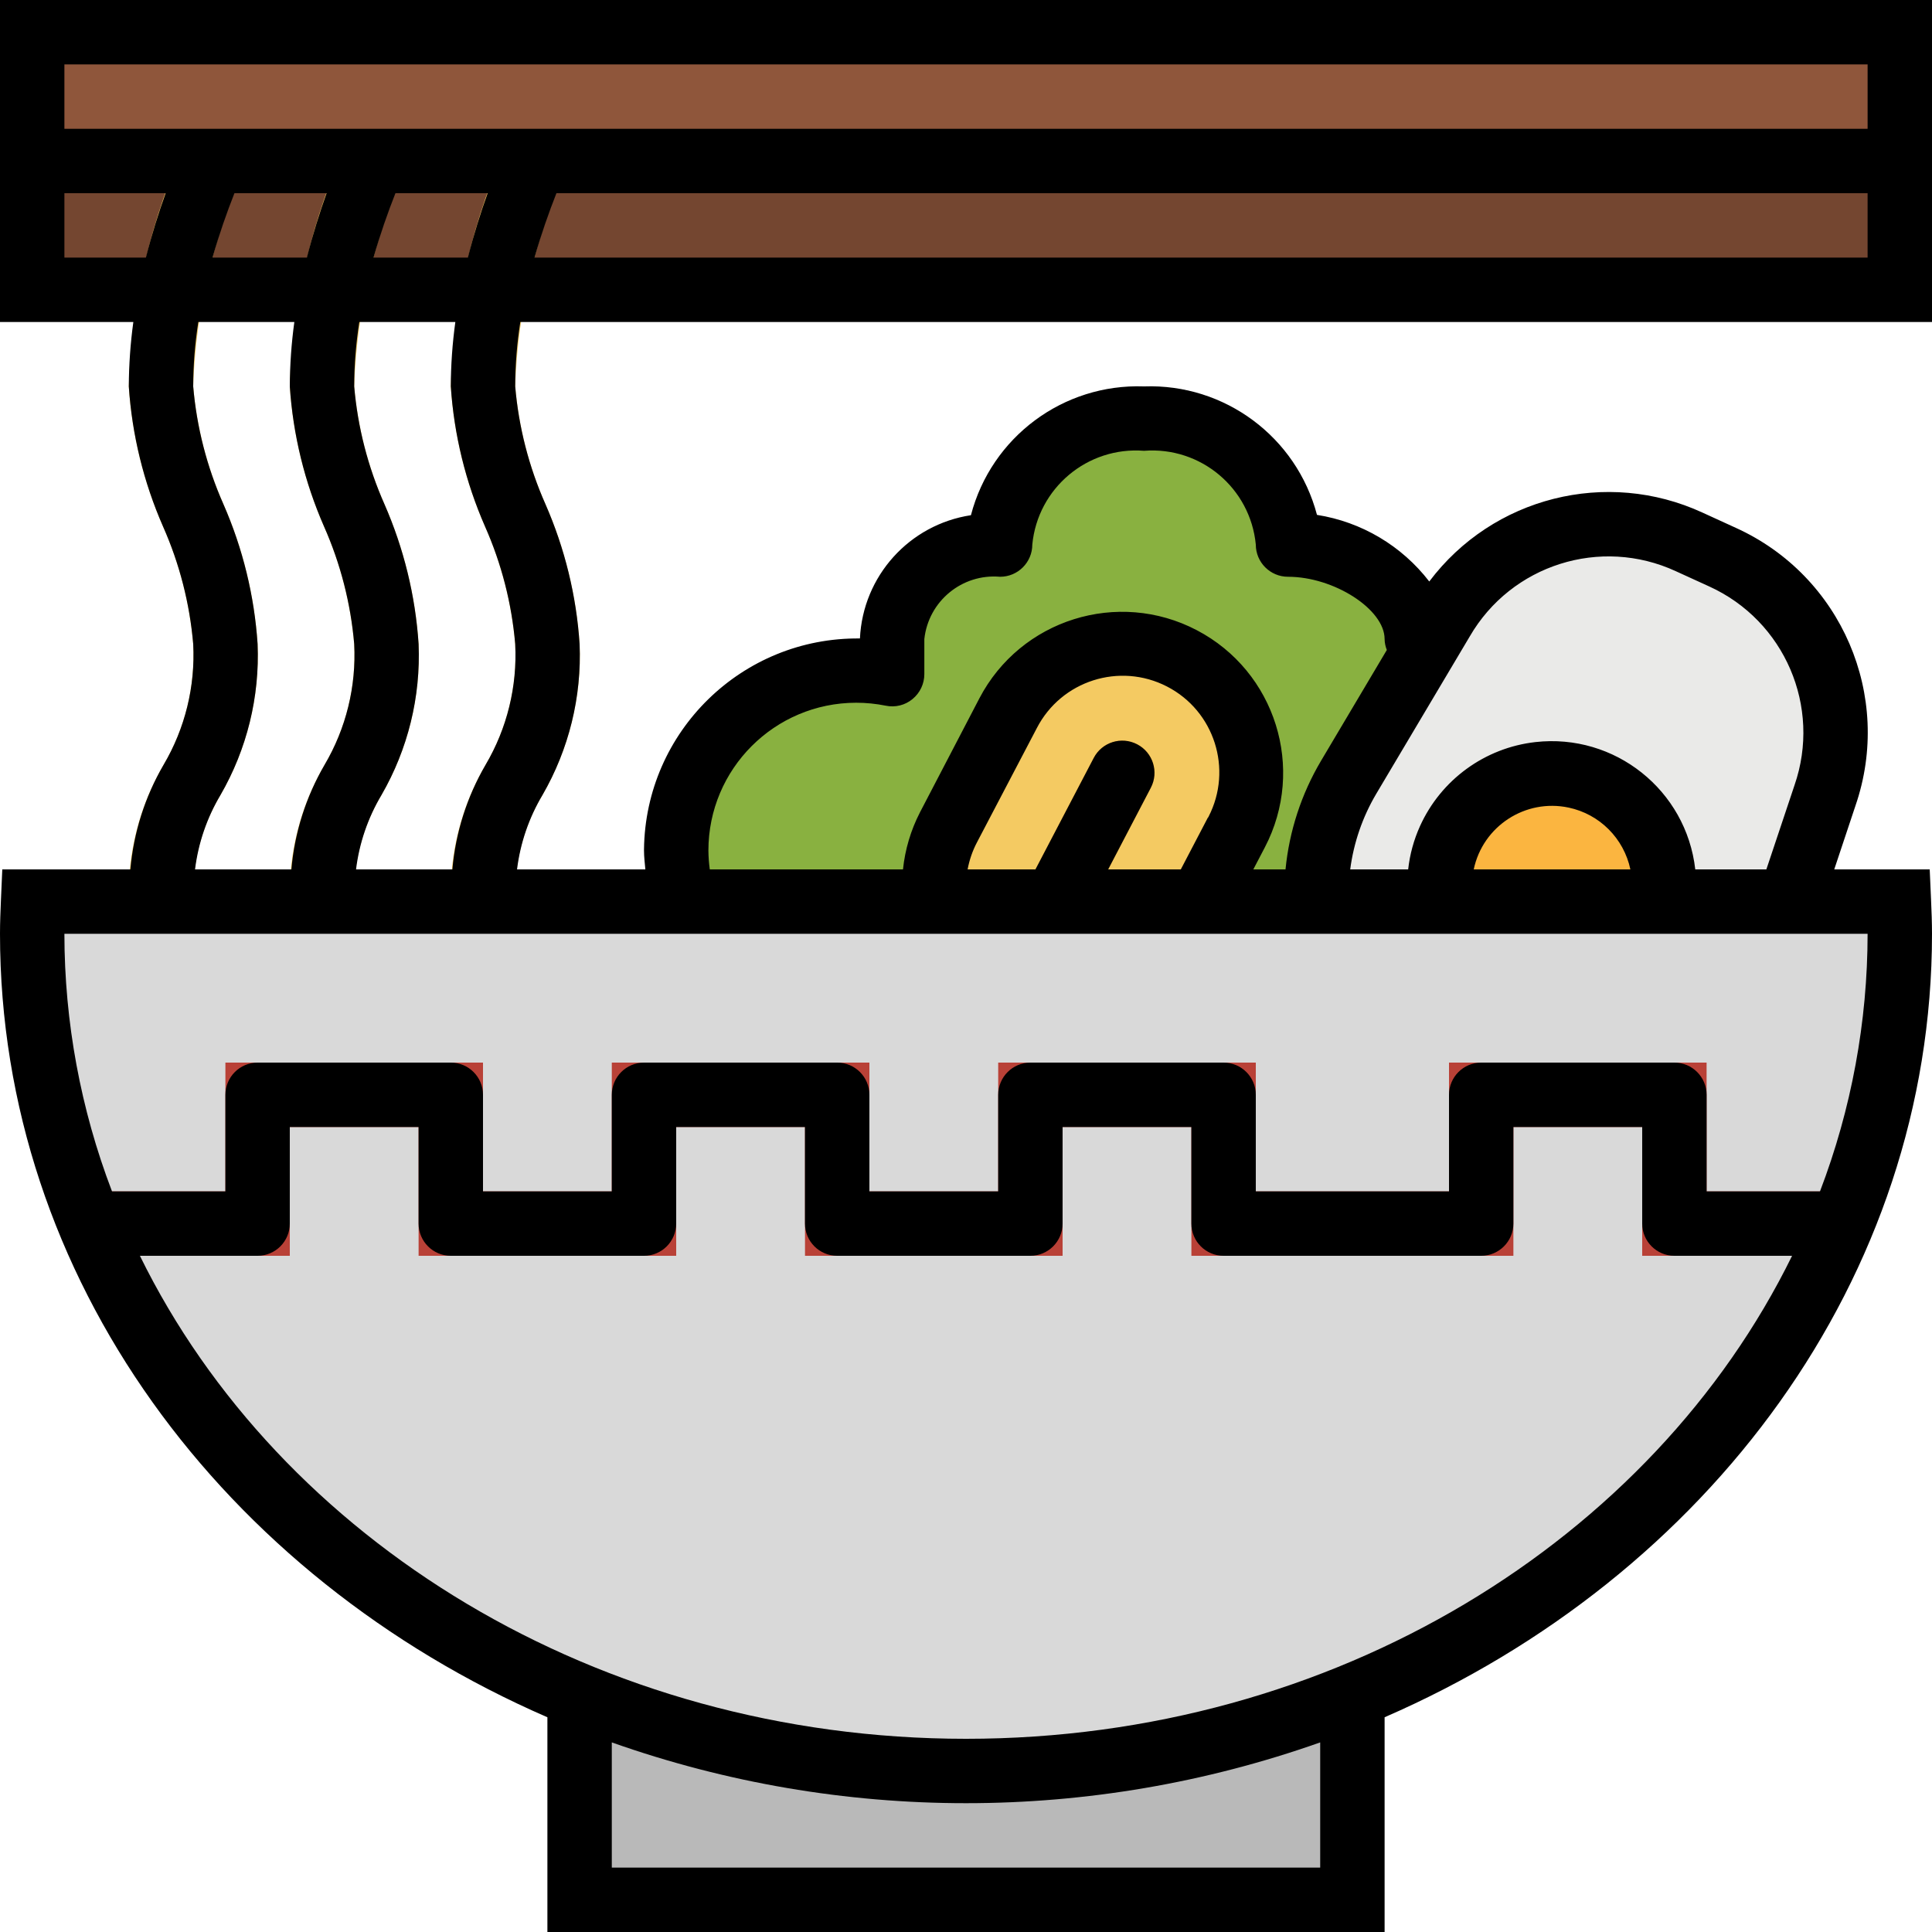 <?xml version="1.0" encoding="iso-8859-1"?>
<!-- Generator: Adobe Illustrator 19.0.0, SVG Export Plug-In . SVG Version: 6.00 Build 0)  -->
<svg version="1.1" id="Capa_1" xmlns="http://www.w3.org/2000/svg" xmlns:xlink="http://www.w3.org/1999/xlink" x="0px" y="0px"
	 viewBox="0 0 512 512" style="enable-background:new 0 0 512 512;" xml:space="preserve">
<path style="fill:#89B140;" d="M375.467,169.353c0-13.833-18.33-25.037-34.133-25.037c-1.399-19.712-18.432-34.611-38.153-33.382
	c-19.721-1.229-36.745,13.67-38.144,33.382c-14.797-0.922-27.563,10.249-28.612,25.037v9.301
	c-25.805-5.248-50.978,11.426-56.226,37.231s11.426,50.978,37.231,56.226c3.106,0.631,6.281,0.956,9.455,0.956
	c19.55,0,21.751-8.772,29.116-25.6h119.467V169.353z"/>
<path style="fill:#F4CA62;" d="M251.349,219.247l15.812-30.251c8.73-16.708,29.355-23.168,46.063-14.438l0,0
	c16.708,8.73,23.168,29.355,14.438,46.063l-15.812,30.251c-8.73,16.708-29.355,23.168-46.063,14.438l0,0
	C249.079,256.572,242.62,235.955,251.349,219.247z"/>
<path style="fill:#EA9D2D;" d="M281.6,243.593c-4.71,0-8.533-3.823-8.533-8.533c0-1.374,0.333-2.731,0.973-3.951l15.812-30.251
	c2.185-4.181,7.339-5.794,11.511-3.61c4.181,2.185,5.794,7.339,3.618,11.511l-15.804,30.251
	C287.701,241.835,284.783,243.601,281.6,243.593z"/>
<path style="fill:#EAEAE8;" d="M384.657,293.094L384.657,293.094c-30.805-14.08-44.365-50.466-30.285-81.271
	c0.913-1.988,1.929-3.925,3.038-5.811l24.747-41.643c13.261-22.716,41.574-31.693,65.502-20.762l8.849,4.045
	c23.945,10.94,35.695,38.246,27.17,63.147l-15.309,45.943c-10.726,32.137-45.466,49.485-77.602,38.758
	C388.685,294.81,386.645,294.007,384.657,293.094z"/>
<circle style="fill:#FBB540;" cx="411.221" cy="234.889" r="29.867"/>
<rect x="153.6" y="443.733" style="fill:#B9B9B9;" width="204.8" height="59.733"/>
<path style="fill:#D9D9D9;" d="M8.772,238.933c-0.119,2.833-0.239,5.675-0.239,8.533c0,122.53,110.797,221.867,247.467,221.867
	s247.467-99.337,247.467-221.867c0-2.859-0.119-5.7-0.239-8.533H8.772z"/>
<rect x="8.533" y="32.478" style="fill:#744630;" width="494.933" height="44.322"/>
<g>
	<path style="fill:#EAC25E;" d="M93.867,238.933H76.8c-0.401-12.698,2.79-25.25,9.207-36.215c5.717-9.677,8.448-20.83,7.859-32.051
		c-0.922-10.769-3.627-21.299-8.004-31.181c-5.146-11.742-8.209-24.294-9.062-37.086c0.717-22.639,5.965-44.902,15.454-65.468
		c0.853-2.057,1.545-3.558,1.809-4.454l5.495,1.655h11.375c-0.35,3.328-1.365,6.554-2.987,9.481
		c-8.602,18.449-13.389,38.443-14.08,58.786c0.922,10.769,3.627,21.316,8.004,31.198c5.146,11.742,8.209,24.277,9.062,37.069
		c0.58,13.995-2.825,27.861-9.83,39.996C95.991,219.179,93.474,229.009,93.867,238.933z"/>
	<path style="fill:#EAC25E;" d="M136.533,238.933h-17.067c-0.401-12.698,2.79-25.25,9.207-36.215
		c5.717-9.677,8.448-20.83,7.859-32.051c-0.922-10.769-3.627-21.299-8.004-31.181c-5.146-11.742-8.209-24.294-9.062-37.086
		c0.717-22.639,5.965-44.902,15.454-65.468c0.853-2.057,1.545-3.558,1.809-4.454l5.495,1.655H153.6
		c-0.35,3.328-1.365,6.554-2.987,9.481c-8.602,18.449-13.389,38.443-14.08,58.786c0.922,10.769,3.627,21.316,8.004,31.198
		c5.146,11.742,8.209,24.277,9.062,37.069c0.58,13.995-2.825,27.861-9.83,39.996C138.658,219.179,136.141,229.009,136.533,238.933z"
		/>
	<path style="fill:#EAC25E;" d="M51.2,238.933H34.133c-0.401-12.698,2.79-25.25,9.207-36.215c5.717-9.677,8.448-20.83,7.859-32.051
		c-0.922-10.769-3.627-21.299-8.004-31.181c-5.146-11.742-8.209-24.294-9.062-37.086c0.717-22.639,5.965-44.902,15.454-65.468
		c0.853-2.057,1.545-3.558,1.809-4.454l5.495,1.655h11.375c-0.35,3.328-1.365,6.554-2.987,9.481
		C56.678,62.063,51.891,82.057,51.2,102.4c0.922,10.769,3.627,21.316,8.004,31.198c5.146,11.742,8.209,24.277,9.062,37.069
		c0.58,13.995-2.825,27.861-9.83,39.996C53.325,219.179,50.807,229.009,51.2,238.933z"/>
</g>
<path style="fill:#B94137;" d="M484.471,332.8c2.56-5.572,4.915-11.273,7.006-17.067h-39.211V281.6H384v34.133h-51.2V281.6h-68.267
	v34.133H230.4V281.6h-68.267v34.133H128V281.6H59.733v34.133H20.523c2.091,5.794,4.412,11.494,7.006,17.067H76.8v-34.133h34.133
	V332.8H179.2v-34.133h34.133V332.8H281.6v-34.133h34.133V332.8h85.333v-34.133H435.2V332.8H484.471z"/>
<rect x="8.533" y="8.533" style="fill:#8F563B;" width="494.933" height="34.133"/>
<path d="M0,34.133v51.2h35.337c-0.777,5.658-1.178,11.358-1.203,17.067c0.845,12.8,3.917,25.353,9.062,37.103
	c4.378,9.873,7.083,20.403,8.004,31.164c0.58,11.221-2.15,22.357-7.859,32.034c-4.932,8.474-7.927,17.929-8.789,27.699H0.606
	l-0.358,8.158C0.119,241.493,0,244.48,0,247.467c0,91.307,59.307,170.359,145.067,207.625V512h221.867v-56.909
	C452.693,417.826,512,338.773,512,247.467c0-2.987-0.119-5.973-0.247-8.909l-0.358-8.158h-25.301l5.623-16.879
	c10.01-29.047-3.721-60.945-31.701-73.634l-8.841-4.045c-25.429-11.708-55.569-4.105-72.405,18.261
	c-7.296-9.472-17.946-15.795-29.756-17.655c-5.444-20.668-24.474-34.807-45.833-34.048c-21.402-0.768-40.465,13.414-45.875,34.133
	c-16.341,2.483-28.646,16.154-29.414,32.666c-31.241-0.358-56.866,24.678-57.225,55.919c0,0.085,0,0.171,0,0.265
	c0,1.707,0.213,3.345,0.358,5.018H137.02c0.862-6.972,3.157-13.687,6.75-19.721c7.006-12.134,10.411-26.01,9.83-40.013
	c-0.845-12.791-3.917-25.344-9.062-37.086c-4.378-9.882-7.083-20.412-8.004-31.181c0.017-5.717,0.469-11.418,1.357-17.067H512V0H0
	V34.133z M17.067,68.267V51.2h26.837c-1.869,5.171-3.678,10.906-5.248,17.067H17.067z M129.237,51.2
	c-1.869,5.171-3.678,10.906-5.248,17.067H98.987c1.792-6.281,3.831-12.058,5.811-17.067H129.237z M81.323,68.267H56.32
	c1.792-6.281,3.831-12.058,5.811-17.067h24.422C84.702,56.371,82.893,62.106,81.323,68.267z M59.204,133.598
	c-4.378-9.882-7.083-20.429-8.004-31.198c0.017-5.717,0.469-11.418,1.357-17.067h25.446c-0.777,5.658-1.178,11.358-1.203,17.067
	c0.845,12.8,3.917,25.353,9.062,37.103c4.378,9.873,7.083,20.403,8.004,31.164c0.58,11.221-2.15,22.357-7.859,32.034
	c-4.932,8.474-7.927,17.929-8.789,27.699H51.686c0.862-6.972,3.157-13.687,6.75-19.721c7.006-12.134,10.411-26.01,9.83-40.013
	C67.413,157.875,64.35,145.34,59.204,133.598z M349.867,494.933H162.133v-33.178c60.732,21.478,127.002,21.478,187.733,0V494.933z
	 M256,460.8c-97.775,0-181.982-52.736-218.923-128h31.189c4.71,0,8.533-3.823,8.533-8.533v-25.6h34.133v25.6
	c0,4.71,3.823,8.533,8.533,8.533h51.2c4.71,0,8.533-3.823,8.533-8.533v-25.6h34.133v25.6c0,4.71,3.823,8.533,8.533,8.533h51.2
	c4.71,0,8.533-3.823,8.533-8.533v-25.6h34.133v25.6c0,4.71,3.823,8.533,8.533,8.533h68.267c4.71,0,8.533-3.823,8.533-8.533v-25.6
	H435.2v25.6c0,4.71,3.823,8.533,8.533,8.533h31.189C437.982,408.064,353.775,460.8,256,460.8z M482.313,315.733h-30.046v-25.6
	c0-4.71-3.823-8.533-8.533-8.533h-51.2c-4.71,0-8.533,3.823-8.533,8.533v25.6h-51.2v-25.6c0-4.71-3.823-8.533-8.533-8.533h-51.2
	c-4.71,0-8.533,3.823-8.533,8.533v25.6H230.4v-25.6c0-4.71-3.823-8.533-8.533-8.533h-51.2c-4.71,0-8.533,3.823-8.533,8.533v25.6H128
	v-25.6c0-4.71-3.823-8.533-8.533-8.533h-51.2c-4.71,0-8.533,3.823-8.533,8.533v25.6H29.687
	c-8.329-21.794-12.604-44.937-12.621-68.267h477.867C494.916,270.797,490.641,293.939,482.313,315.733z M320.102,216.67
	l-7.177,13.73h-19.251l11.307-21.641c2.185-4.181,0.563-9.335-3.618-11.511c-4.181-2.185-9.335-0.563-11.511,3.61L274.406,230.4
	h-17.98c0.469-2.509,1.306-4.941,2.5-7.202l15.846-30.251c6.485-12.561,21.922-17.493,34.492-11.017
	c12.57,6.477,17.493,21.922,11.017,34.492c-0.043,0.085-0.085,0.171-0.128,0.247L320.102,216.67L320.102,216.67z M390.554,230.4
	c2.415-11.46,13.67-18.799,25.131-16.384c8.226,1.732,14.643,8.158,16.384,16.384H390.554z M389.495,168.67
	c11.008-19.004,34.671-26.505,54.613-17.297l8.841,4.036c20.002,9.088,29.798,31.898,22.622,52.659l-7.467,22.332h-18.842
	c-2.381-21.018-21.35-36.122-42.368-33.741c-13.397,1.519-25.011,9.975-30.575,22.263c-1.647,3.635-2.705,7.509-3.14,11.477h-15.36
	c0.922-7.074,3.268-13.892,6.903-20.036L389.495,168.67z M187.733,225.382c0.026-21.615,17.536-39.125,39.151-39.151
	c2.637,0,5.265,0.265,7.851,0.785c2.509,0.521,5.12-0.119,7.091-1.758c1.98-1.621,3.132-4.045,3.132-6.605v-9.301
	c1.092-10.044,10.01-17.382,20.079-16.503c4.71,0,8.533-3.823,8.533-8.533c1.442-14.976,14.618-26.027,29.611-24.849
	c15.002-1.186,28.177,9.873,29.619,24.849c0,4.71,3.823,8.533,8.533,8.533c12.203,0,25.6,8.636,25.6,16.503
	c0.017,0.998,0.222,1.98,0.589,2.901l-17.451,29.397c-5.197,8.781-8.405,18.594-9.395,28.749h-8.533l3.046-5.828
	c10.914-20.881,2.833-46.66-18.048-57.574c-20.881-10.914-46.66-2.833-57.583,18.048l-15.761,30.242
	c-2.423,4.71-3.951,9.839-4.497,15.113h-51.2C187.87,228.736,187.75,227.063,187.733,225.382z M128.529,139.503
	c4.378,9.873,7.083,20.403,8.004,31.164c0.58,11.221-2.15,22.357-7.859,32.034c-4.932,8.474-7.927,17.929-8.789,27.699H94.353
	c0.862-6.972,3.157-13.687,6.75-19.721c7.006-12.134,10.411-26.01,9.83-40.013c-0.845-12.791-3.917-25.344-9.062-37.086
	c-4.378-9.882-7.083-20.412-8.004-31.181c0.017-5.717,0.469-11.418,1.357-17.067h25.446c-0.777,5.658-1.186,11.358-1.203,17.067
	C120.311,115.2,123.383,127.753,128.529,139.503z M494.933,68.267h-353.28c1.792-6.281,3.831-12.058,5.811-17.067h347.469V68.267z
	 M17.067,17.067h477.867v17.067H17.067V17.067z"/>
<g>
</g>
<g>
</g>
<g>
</g>
<g>
</g>
<g>
</g>
<g>
</g>
<g>
</g>
<g>
</g>
<g>
</g>
<g>
</g>
<g>
</g>
<g>
</g>
<g>
</g>
<g>
</g>
<g>
</g>
</svg>
